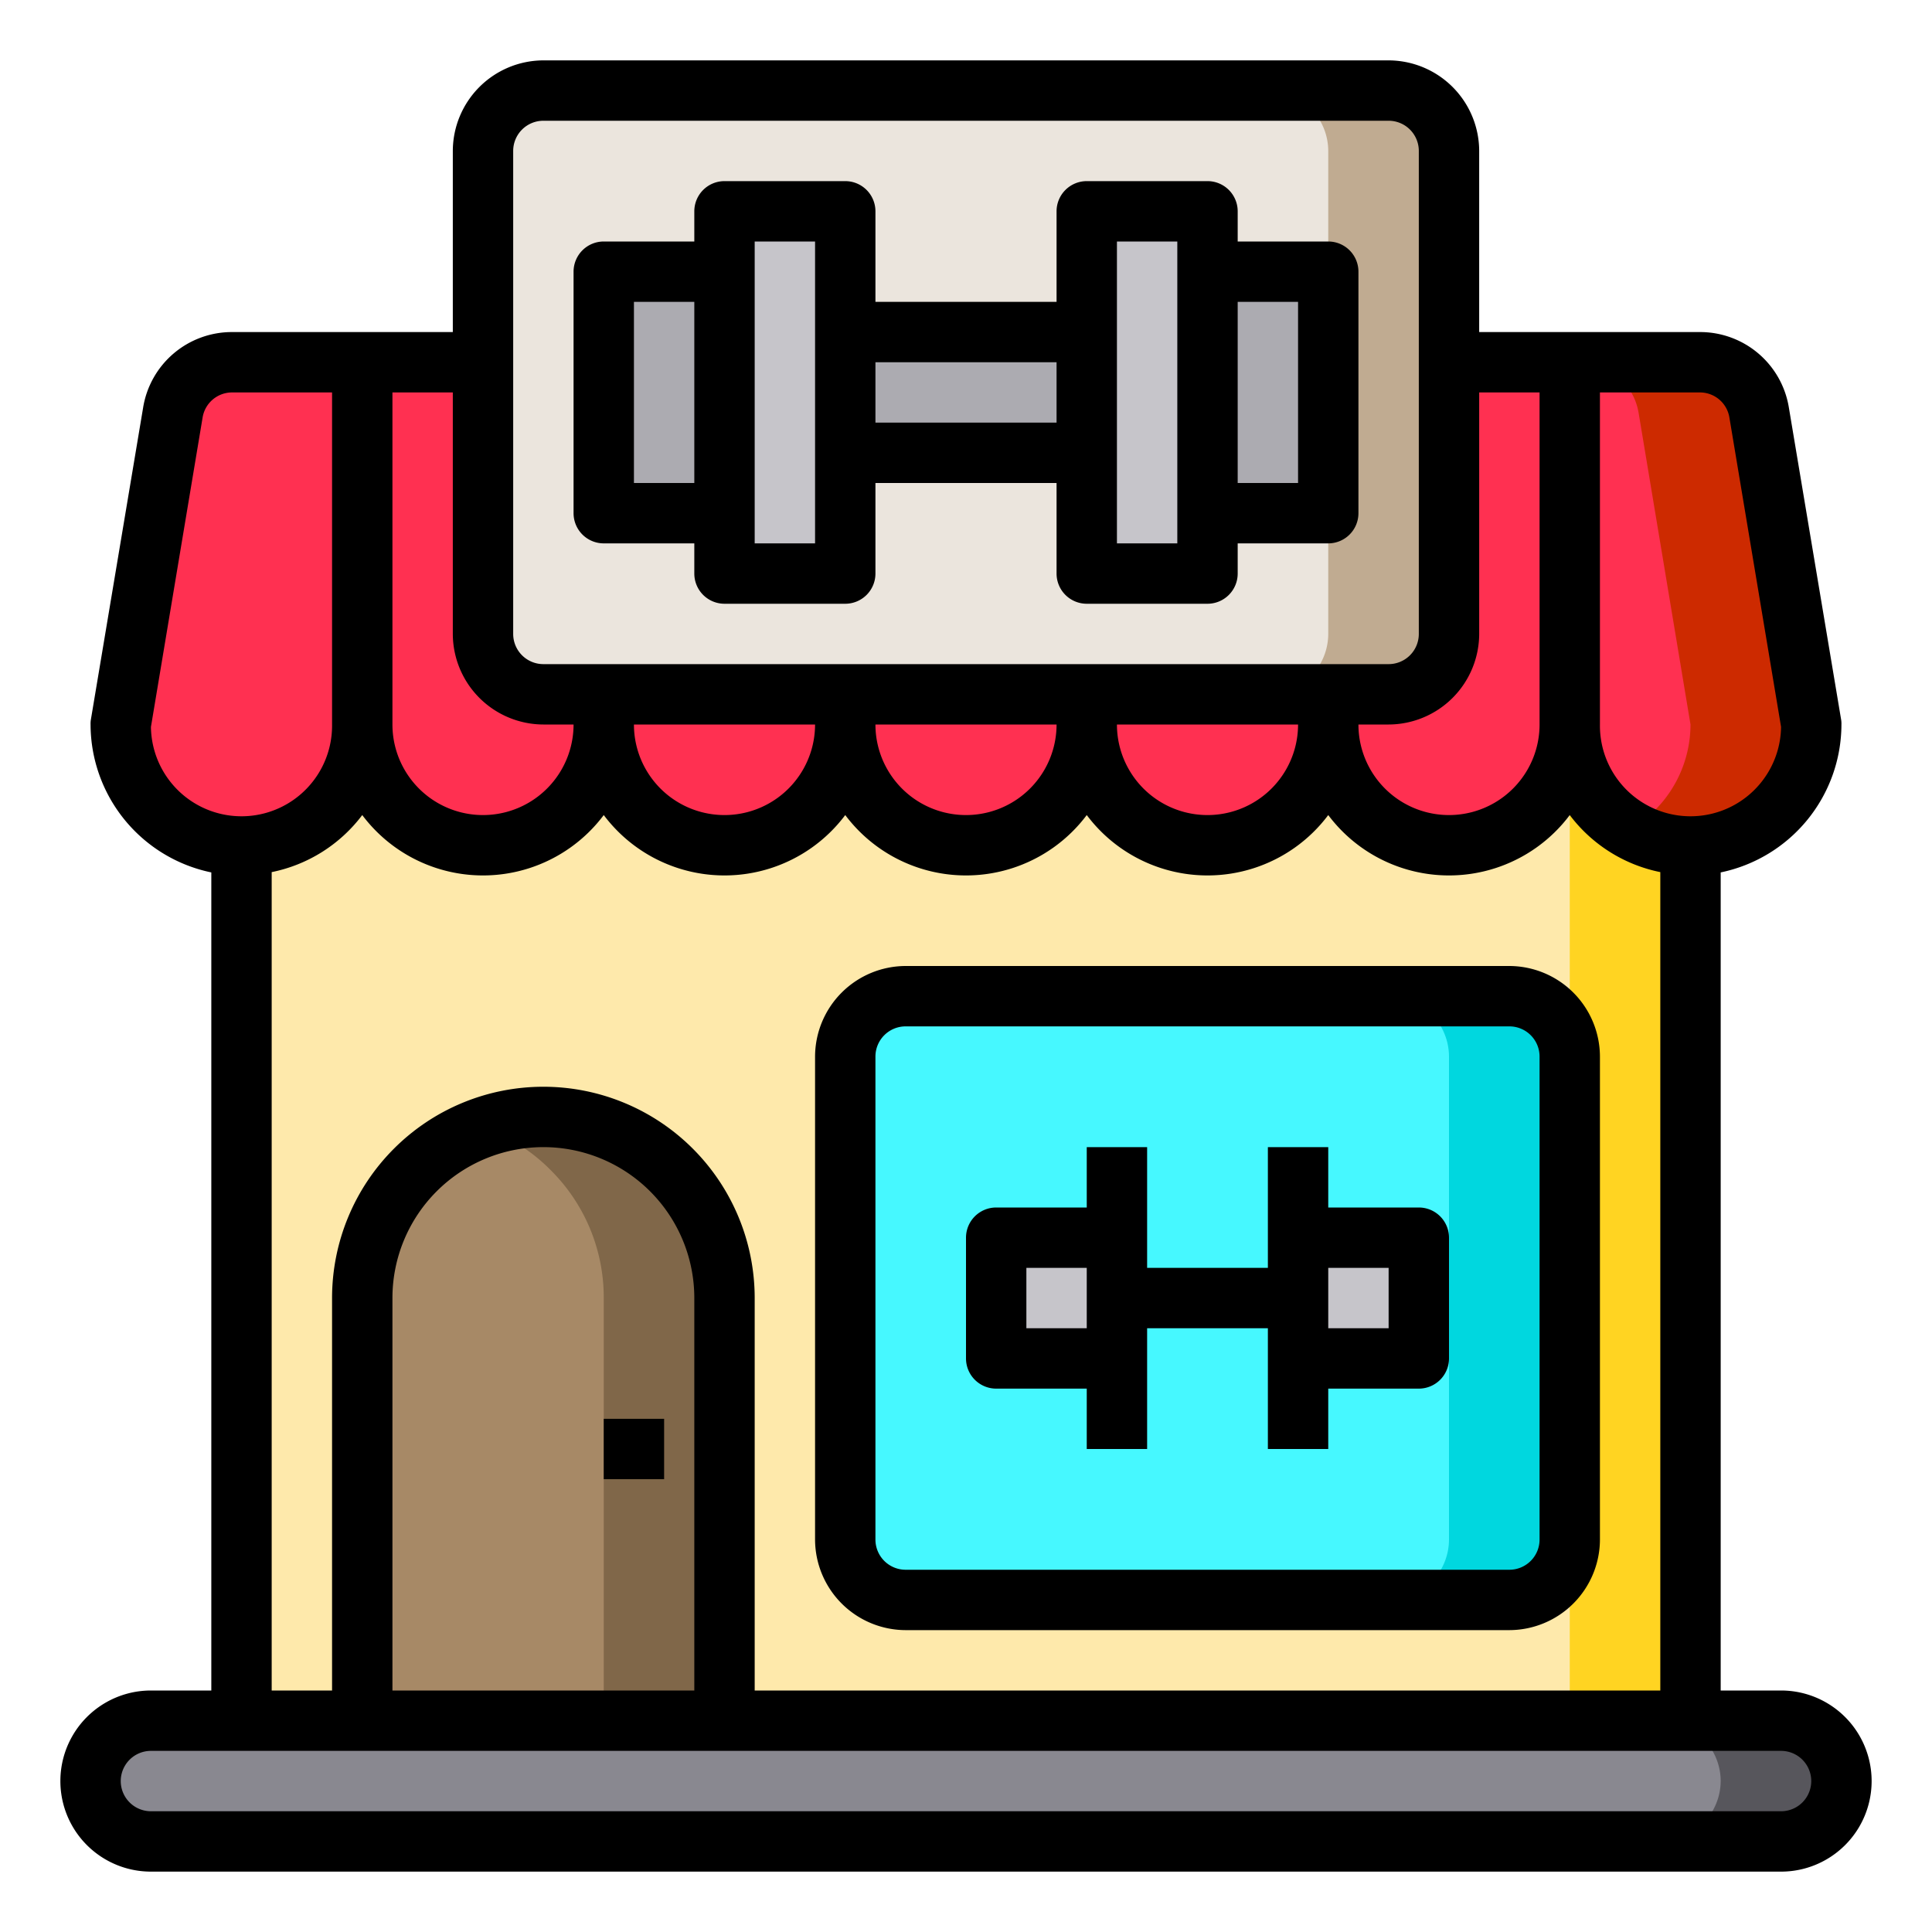 <svg height="512" viewBox="0 0 64 64" width="512" xmlns="http://www.w3.org/2000/svg"><g id="fitness_shop-fitness_equipment-fitness_store-sportsware-fitness_center" data-name="fitness shop-fitness equipment-fitness store-sportsware-fitness center"><path d="m8 23h48v34h-48z" fill="#fee9ab"/><path d="m52 23h4v34h-4z" fill="#ffd422"/><path d="m61 59a2.015 2.015 0 0 1 -2 2h-54a2.006 2.006 0 0 1 -2-2 2.015 2.015 0 0 1 2-2h54a2.006 2.006 0 0 1 2 2z" fill="#898890"/><path d="m61 59a2.015 2.015 0 0 1 -2 2h-4a2.015 2.015 0 0 0 2-2 2.006 2.006 0 0 0 -2-2h4a2.006 2.006 0 0 1 2 2z" fill="#57565c"/><path d="m58.28 13.67 1.72 10.33a4 4 0 1 1 -8 0v-12h4.31a2.006 2.006 0 0 1 1.97 1.67z" fill="#ff3051"/><path d="m60 24a3.994 3.994 0 0 1 -6 3.46 4.225 4.225 0 0 0 .83-.63 4.025 4.025 0 0 0 1.17-2.83l-1.72-10.33a2.006 2.006 0 0 0 -1.97-1.67h4a2.006 2.006 0 0 1 1.97 1.67z" fill="#cd2a00"/><rect fill="#46f8ff" height="20" rx="2" width="24" x="28" y="33"/><path d="m52 35v16a2.006 2.006 0 0 1 -2 2h-4a2.006 2.006 0 0 0 2-2v-16a2.006 2.006 0 0 0 -2-2h4a2.006 2.006 0 0 1 2 2z" fill="#00d7df"/><rect fill="#ebe5dd" height="20" rx="2" width="32" x="16" y="3"/><path d="m48 5v16a2.006 2.006 0 0 1 -2 2h-4a2.006 2.006 0 0 0 2-2v-16a2.006 2.006 0 0 0 -2-2h4a2.006 2.006 0 0 1 2 2z" fill="#c0ab91"/><path d="m24 43v14h-12v-14a6 6 0 0 1 6-6 6.009 6.009 0 0 1 6 6z" fill="#a78966"/><path d="m24 43v14h-4v-14a5.944 5.944 0 0 0 -1.76-4.24 5.769 5.769 0 0 0 -2.24-1.41 5.8 5.8 0 0 1 2-.35 6.009 6.009 0 0 1 6 6z" fill="#806749"/><path d="m52 12v12a4 4 0 1 1 -8 0v-1h2a2.006 2.006 0 0 0 2-2v-9z" fill="#ff3051"/><path d="m47 41v4h-4v-2-2z" fill="#c6c5ca"/><path d="m44 23v1a4 4 0 1 1 -8 0 4 4 0 1 1 -8 0 4 4 0 1 1 -8 0 4 4 0 1 1 -8 0v-12h4v9a2.006 2.006 0 0 0 2 2z" fill="#ff3051"/><path d="m40 9h4v8h-4z" fill="#acabb1"/><path d="m40 17v2h-4v-4-4-4h4v2z" fill="#c6c5ca"/><path d="m37 43v2h-4v-4h4z" fill="#c6c5ca"/><path d="m28 11h8v4h-8z" fill="#acabb1"/><path d="m28 15v4h-4v-2-8-2h4v4z" fill="#c6c5ca"/><path d="m20 9h4v8h-4z" fill="#acabb1"/><path d="m12 12v12a4 4 0 1 1 -8 0l1.72-10.33a2.006 2.006 0 0 1 1.97-1.67z" fill="#ff3051"/><path d="m20 47h2v2h-2z"/><path d="m59 56h-2v-27.1a5.017 5.017 0 0 0 4-4.9.808.808 0 0 0 -.01-.16l-1.73-10.33a2.978 2.978 0 0 0 -2.95-2.51h-7.31v-6a3.009 3.009 0 0 0 -3-3h-28a3.009 3.009 0 0 0 -3 3v6h-7.31a2.978 2.978 0 0 0 -2.95 2.51l-1.73 10.33a.808.808 0 0 0 -.01.16 5.017 5.017 0 0 0 4 4.9v27.1h-2a3 3 0 0 0 0 6h54a3 3 0 0 0 0-6zm-6-43h3.31a.989.989 0 0 1 .98.84l1.71 10.24a3 3 0 0 1 -6-.08zm-4 8v-8h2v11a3 3 0 0 1 -6 0h1a3.009 3.009 0 0 0 3-3zm-32-16a1 1 0 0 1 1-1h28a1 1 0 0 1 1 1v16a1 1 0 0 1 -1 1h-28a1 1 0 0 1 -1-1zm26 19a3 3 0 0 1 -6 0zm-8 0a3 3 0 0 1 -6 0zm-8 0a3 3 0 0 1 -6 0zm-14-11h2v8a3.009 3.009 0 0 0 3 3h1a3 3 0 0 1 -6 0zm-1 14a5 5 0 0 0 8 0 5 5 0 0 0 8 0 5 5 0 0 0 8 0 5 5 0 0 0 8 0 5 5 0 0 0 8 0 4.994 4.994 0 0 0 3 1.89v27.11h-30v-13a7 7 0 0 0 -14 0v13h-2v-27.11a4.994 4.994 0 0 0 3-1.89zm11 16v13h-10v-13a5 5 0 0 1 10 0zm-18-18.92 1.71-10.24a.989.989 0 0 1 .98-.84h3.31v11a3 3 0 0 1 -6 .08zm54 35.92h-54a1 1 0 0 1 0-2h54a1 1 0 0 1 0 2z"/><path d="m44 8h-3v-1a1 1 0 0 0 -1-1h-4a1 1 0 0 0 -1 1v3h-6v-3a1 1 0 0 0 -1-1h-4a1 1 0 0 0 -1 1v1h-3a1 1 0 0 0 -1 1v8a1 1 0 0 0 1 1h3v1a1 1 0 0 0 1 1h4a1 1 0 0 0 1-1v-3h6v3a1 1 0 0 0 1 1h4a1 1 0 0 0 1-1v-1h3a1 1 0 0 0 1-1v-8a1 1 0 0 0 -1-1zm-21 8h-2v-6h2zm4 2h-2v-10h2zm8-4h-6v-2h6zm4 4h-2v-10h2zm4-2h-2v-6h2z"/><path d="m50 32h-20a3.009 3.009 0 0 0 -3 3v16a3.009 3.009 0 0 0 3 3h20a3.009 3.009 0 0 0 3-3v-16a3.009 3.009 0 0 0 -3-3zm1 19a1 1 0 0 1 -1 1h-20a1 1 0 0 1 -1-1v-16a1 1 0 0 1 1-1h20a1 1 0 0 1 1 1z"/><path d="m47 40h-3v-2h-2v4h-4v-4h-2v2h-3a1 1 0 0 0 -1 1v4a1 1 0 0 0 1 1h3v2h2v-4h4v4h2v-2h3a1 1 0 0 0 1-1v-4a1 1 0 0 0 -1-1zm-11 4h-2v-2h2zm10 0h-2v-2h2z"/></g></svg>